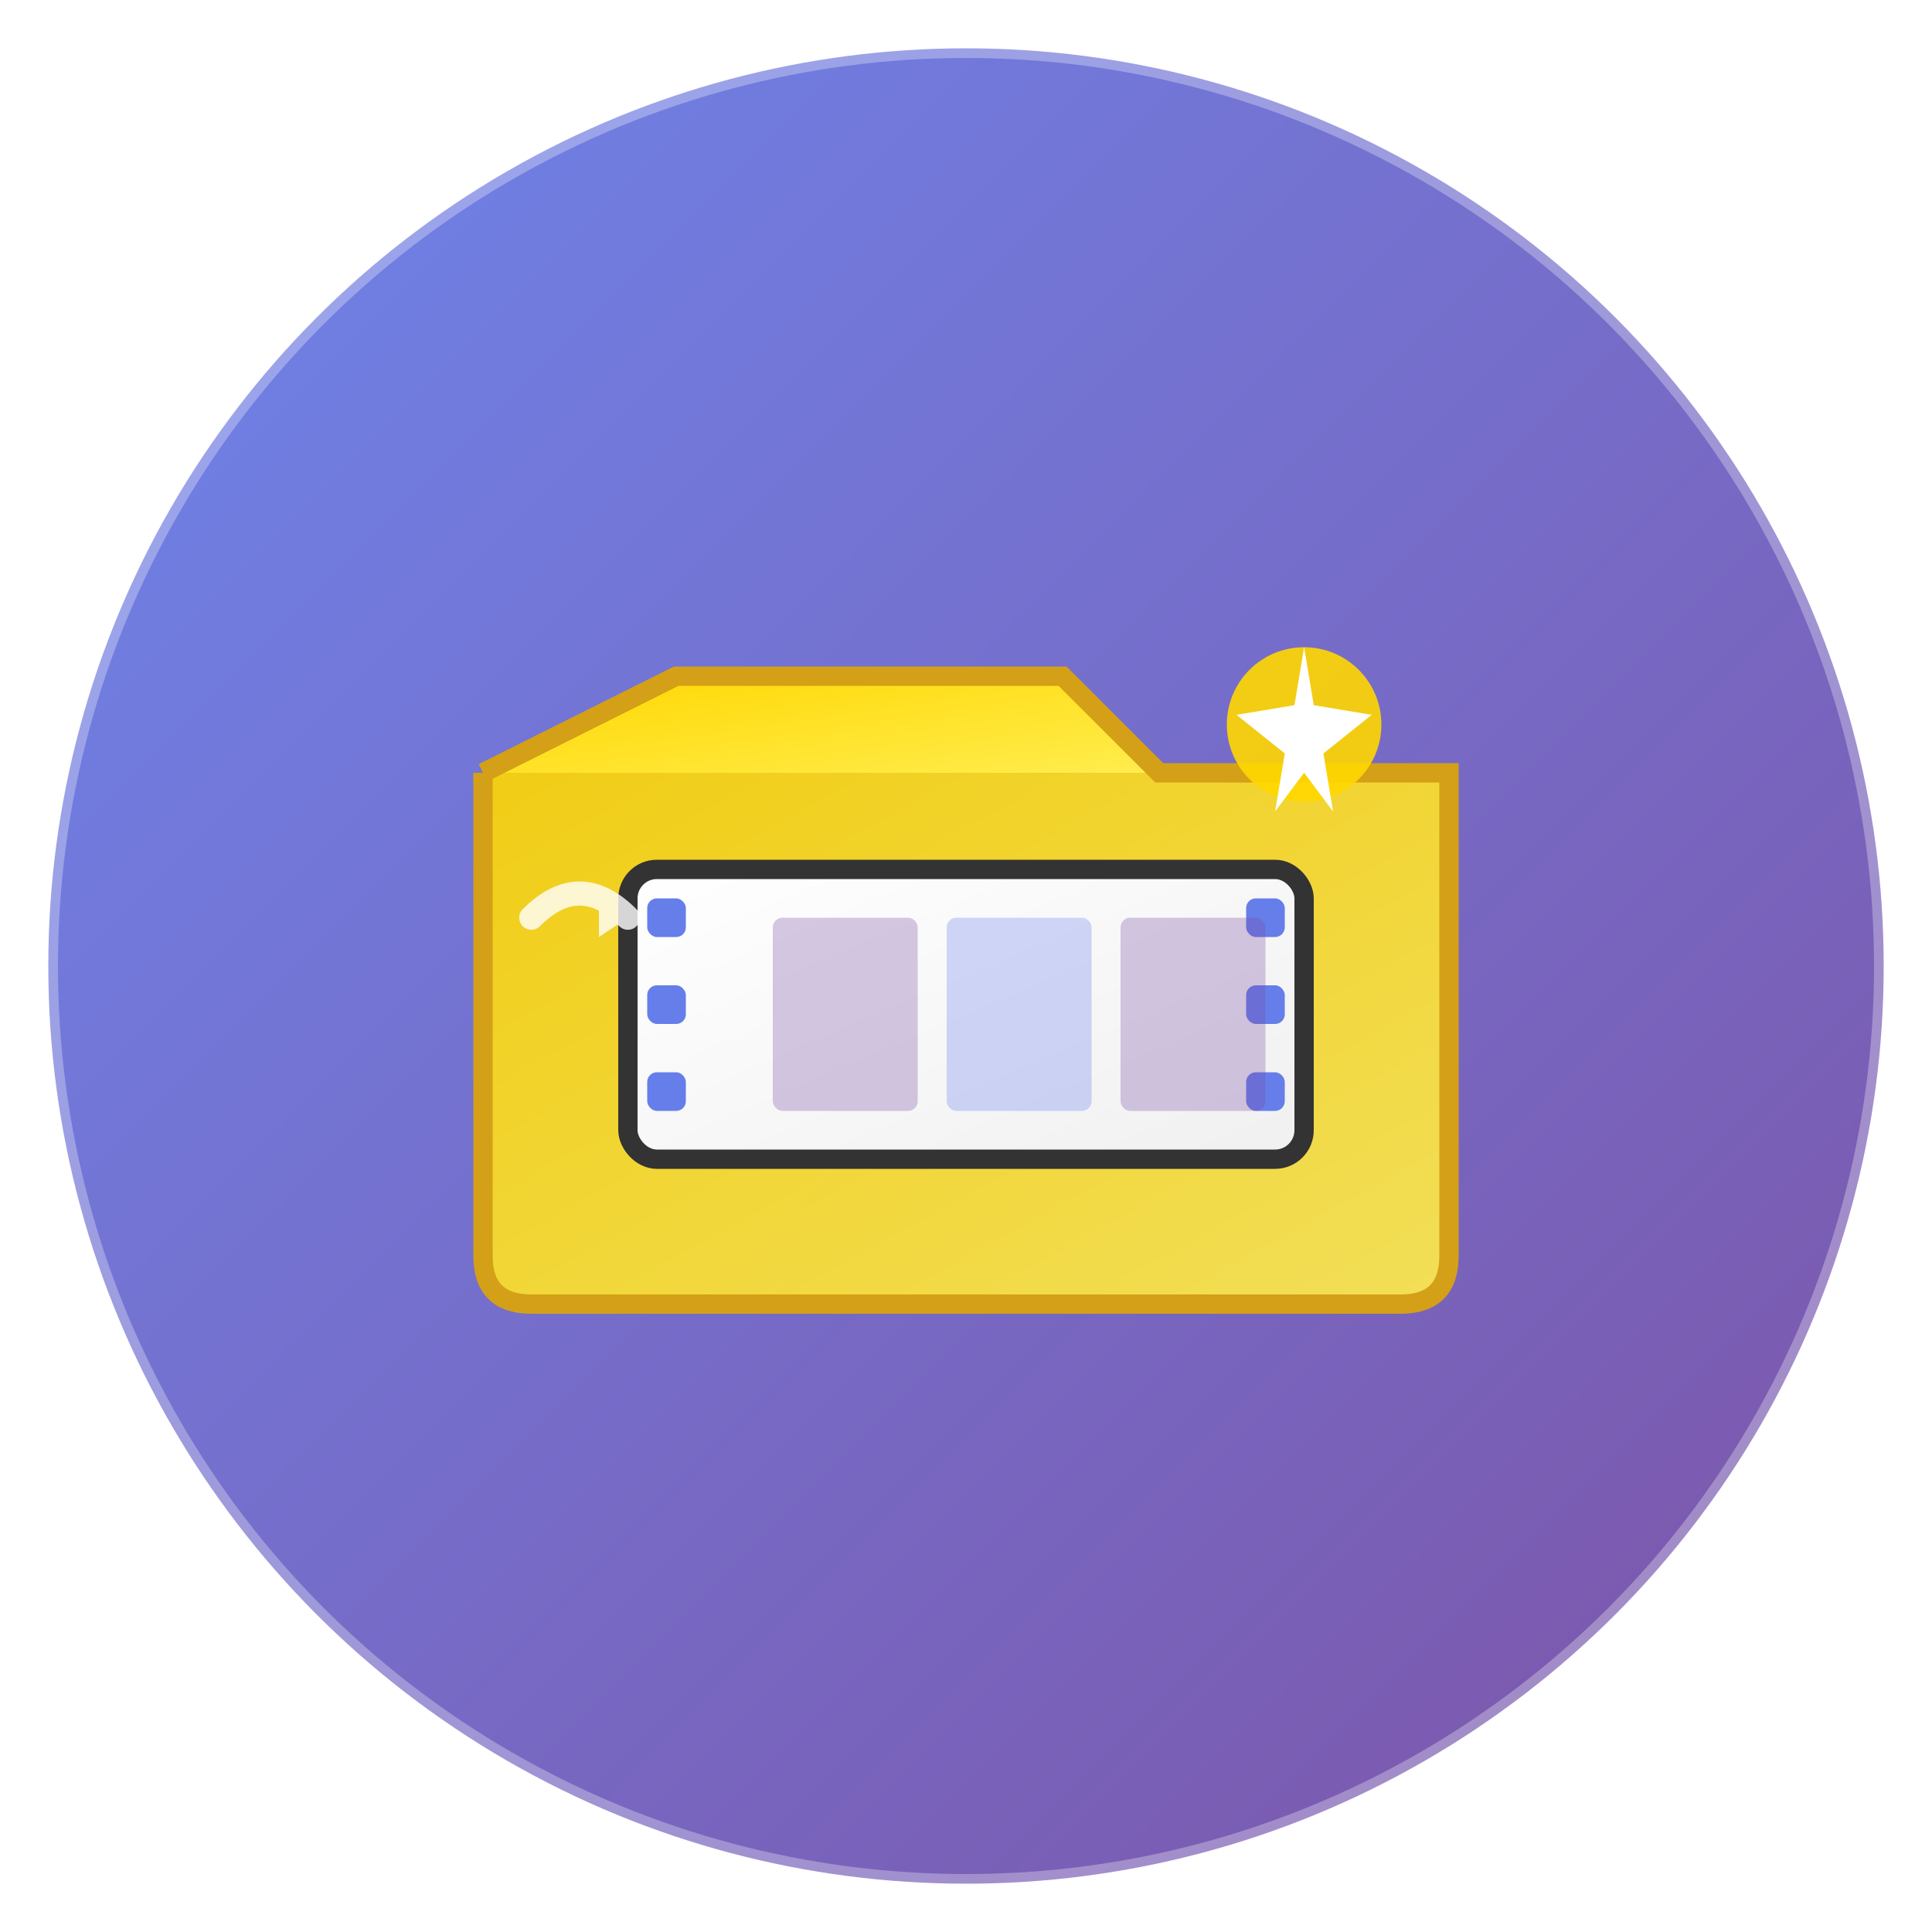 <svg xmlns="http://www.w3.org/2000/svg" viewBox="0 0 200 200" width="200" height="200">
  <!-- 背景渐变 -->
  <defs>
    <linearGradient id="bgGradient" x1="0%" y1="0%" x2="100%" y2="100%">
      <stop offset="0%" style="stop-color:#667eea;stop-opacity:1" />
      <stop offset="100%" style="stop-color:#764ba2;stop-opacity:1" />
    </linearGradient>
    
    <linearGradient id="folderGradient" x1="0%" y1="0%" x2="100%" y2="100%">
      <stop offset="0%" style="stop-color:#ffd700;stop-opacity:1" />
      <stop offset="100%" style="stop-color:#ffed4e;stop-opacity:1" />
    </linearGradient>
    
    <linearGradient id="filmGradient" x1="0%" y1="0%" x2="100%" y2="100%">
      <stop offset="0%" style="stop-color:#ffffff;stop-opacity:1" />
      <stop offset="100%" style="stop-color:#f0f0f0;stop-opacity:1" />
    </linearGradient>
    
    <!-- 发光效果 -->
    <filter id="glow">
      <feGaussianBlur stdDeviation="3" result="coloredBlur"/>
      <feMerge>
        <feMergeNode in="coloredBlur"/>
        <feMergeNode in="SourceGraphic"/>
      </feMerge>
    </filter>
  </defs>
  
  <!-- 圆形背景 -->
  <circle cx="100" cy="100" r="95" fill="url(#bgGradient)" opacity="0.95"/>
  
  <!-- 文件夹主体 -->
  <g transform="translate(100, 100)">
    <!-- 文件夹背面 -->
    <path d="M -50 -20 L -50 30 Q -50 35 -45 35 L 45 35 Q 50 35 50 30 L 50 -20 Z" 
          fill="url(#folderGradient)" opacity="0.9"/>
    
    <!-- 文件夹标签 -->
    <path d="M -50 -20 L -30 -30 L 10 -30 L 20 -20 Z" 
          fill="url(#folderGradient)" opacity="1"/>
    
    <!-- 文件夹边框 -->
    <path d="M -50 -20 L -50 30 Q -50 35 -45 35 L 45 35 Q 50 35 50 30 L 50 -20 L 20 -20 L 10 -30 L -30 -30 L -50 -20" 
          fill="none" stroke="#d4a017" stroke-width="2"/>
    
    <!-- 胶片元素 -->
    <g transform="translate(0, 5)">
      <!-- 胶片主体 -->
      <rect x="-35" y="-15" width="70" height="30" rx="3" 
            fill="url(#filmGradient)" stroke="#333" stroke-width="2"/>
      
      <!-- 胶片孔 -->
      <rect x="-33" y="-12" width="4" height="4" fill="#667eea" rx="1"/>
      <rect x="-33" y="-3" width="4" height="4" fill="#667eea" rx="1"/>
      <rect x="-33" y="6" width="4" height="4" fill="#667eea" rx="1"/>
      
      <rect x="29" y="-12" width="4" height="4" fill="#667eea" rx="1"/>
      <rect x="29" y="-3" width="4" height="4" fill="#667eea" rx="1"/>
      <rect x="29" y="6" width="4" height="4" fill="#667eea" rx="1"/>
      
      <!-- 胶片画面 -->
      <rect x="-20" y="-10" width="15" height="20" fill="#764ba2" opacity="0.3" rx="1"/>
      <rect x="-2" y="-10" width="15" height="20" fill="#667eea" opacity="0.3" rx="1"/>
      <rect x="16" y="-10" width="15" height="20" fill="#764ba2" opacity="0.3" rx="1"/>
    </g>
    
    <!-- 智能标识 - 魔法星星 -->
    <g filter="url(#glow)">
      <circle cx="35" cy="-25" r="8" fill="#ffd700" opacity="0.9"/>
      <path d="M 35 -33 L 36 -27 L 42 -26 L 37 -22 L 38 -16 L 35 -20 L 32 -16 L 33 -22 L 28 -26 L 34 -27 Z" 
            fill="#ffffff"/>
    </g>
    
    <!-- 整理箭头 -->
    <g opacity="0.8">
      <path d="M -45 -5 Q -40 -10 -35 -5" 
            fill="none" stroke="#ffffff" stroke-width="2.5" stroke-linecap="round"/>
      <path d="M -35 -5 L -38 -3 L -38 -7 Z" 
            fill="#ffffff"/>
    </g>
  </g>
  
  <!-- 外圈装饰 -->
  <circle cx="100" cy="100" r="95" fill="none" stroke="#ffffff" stroke-width="2" opacity="0.3"/>
</svg>

